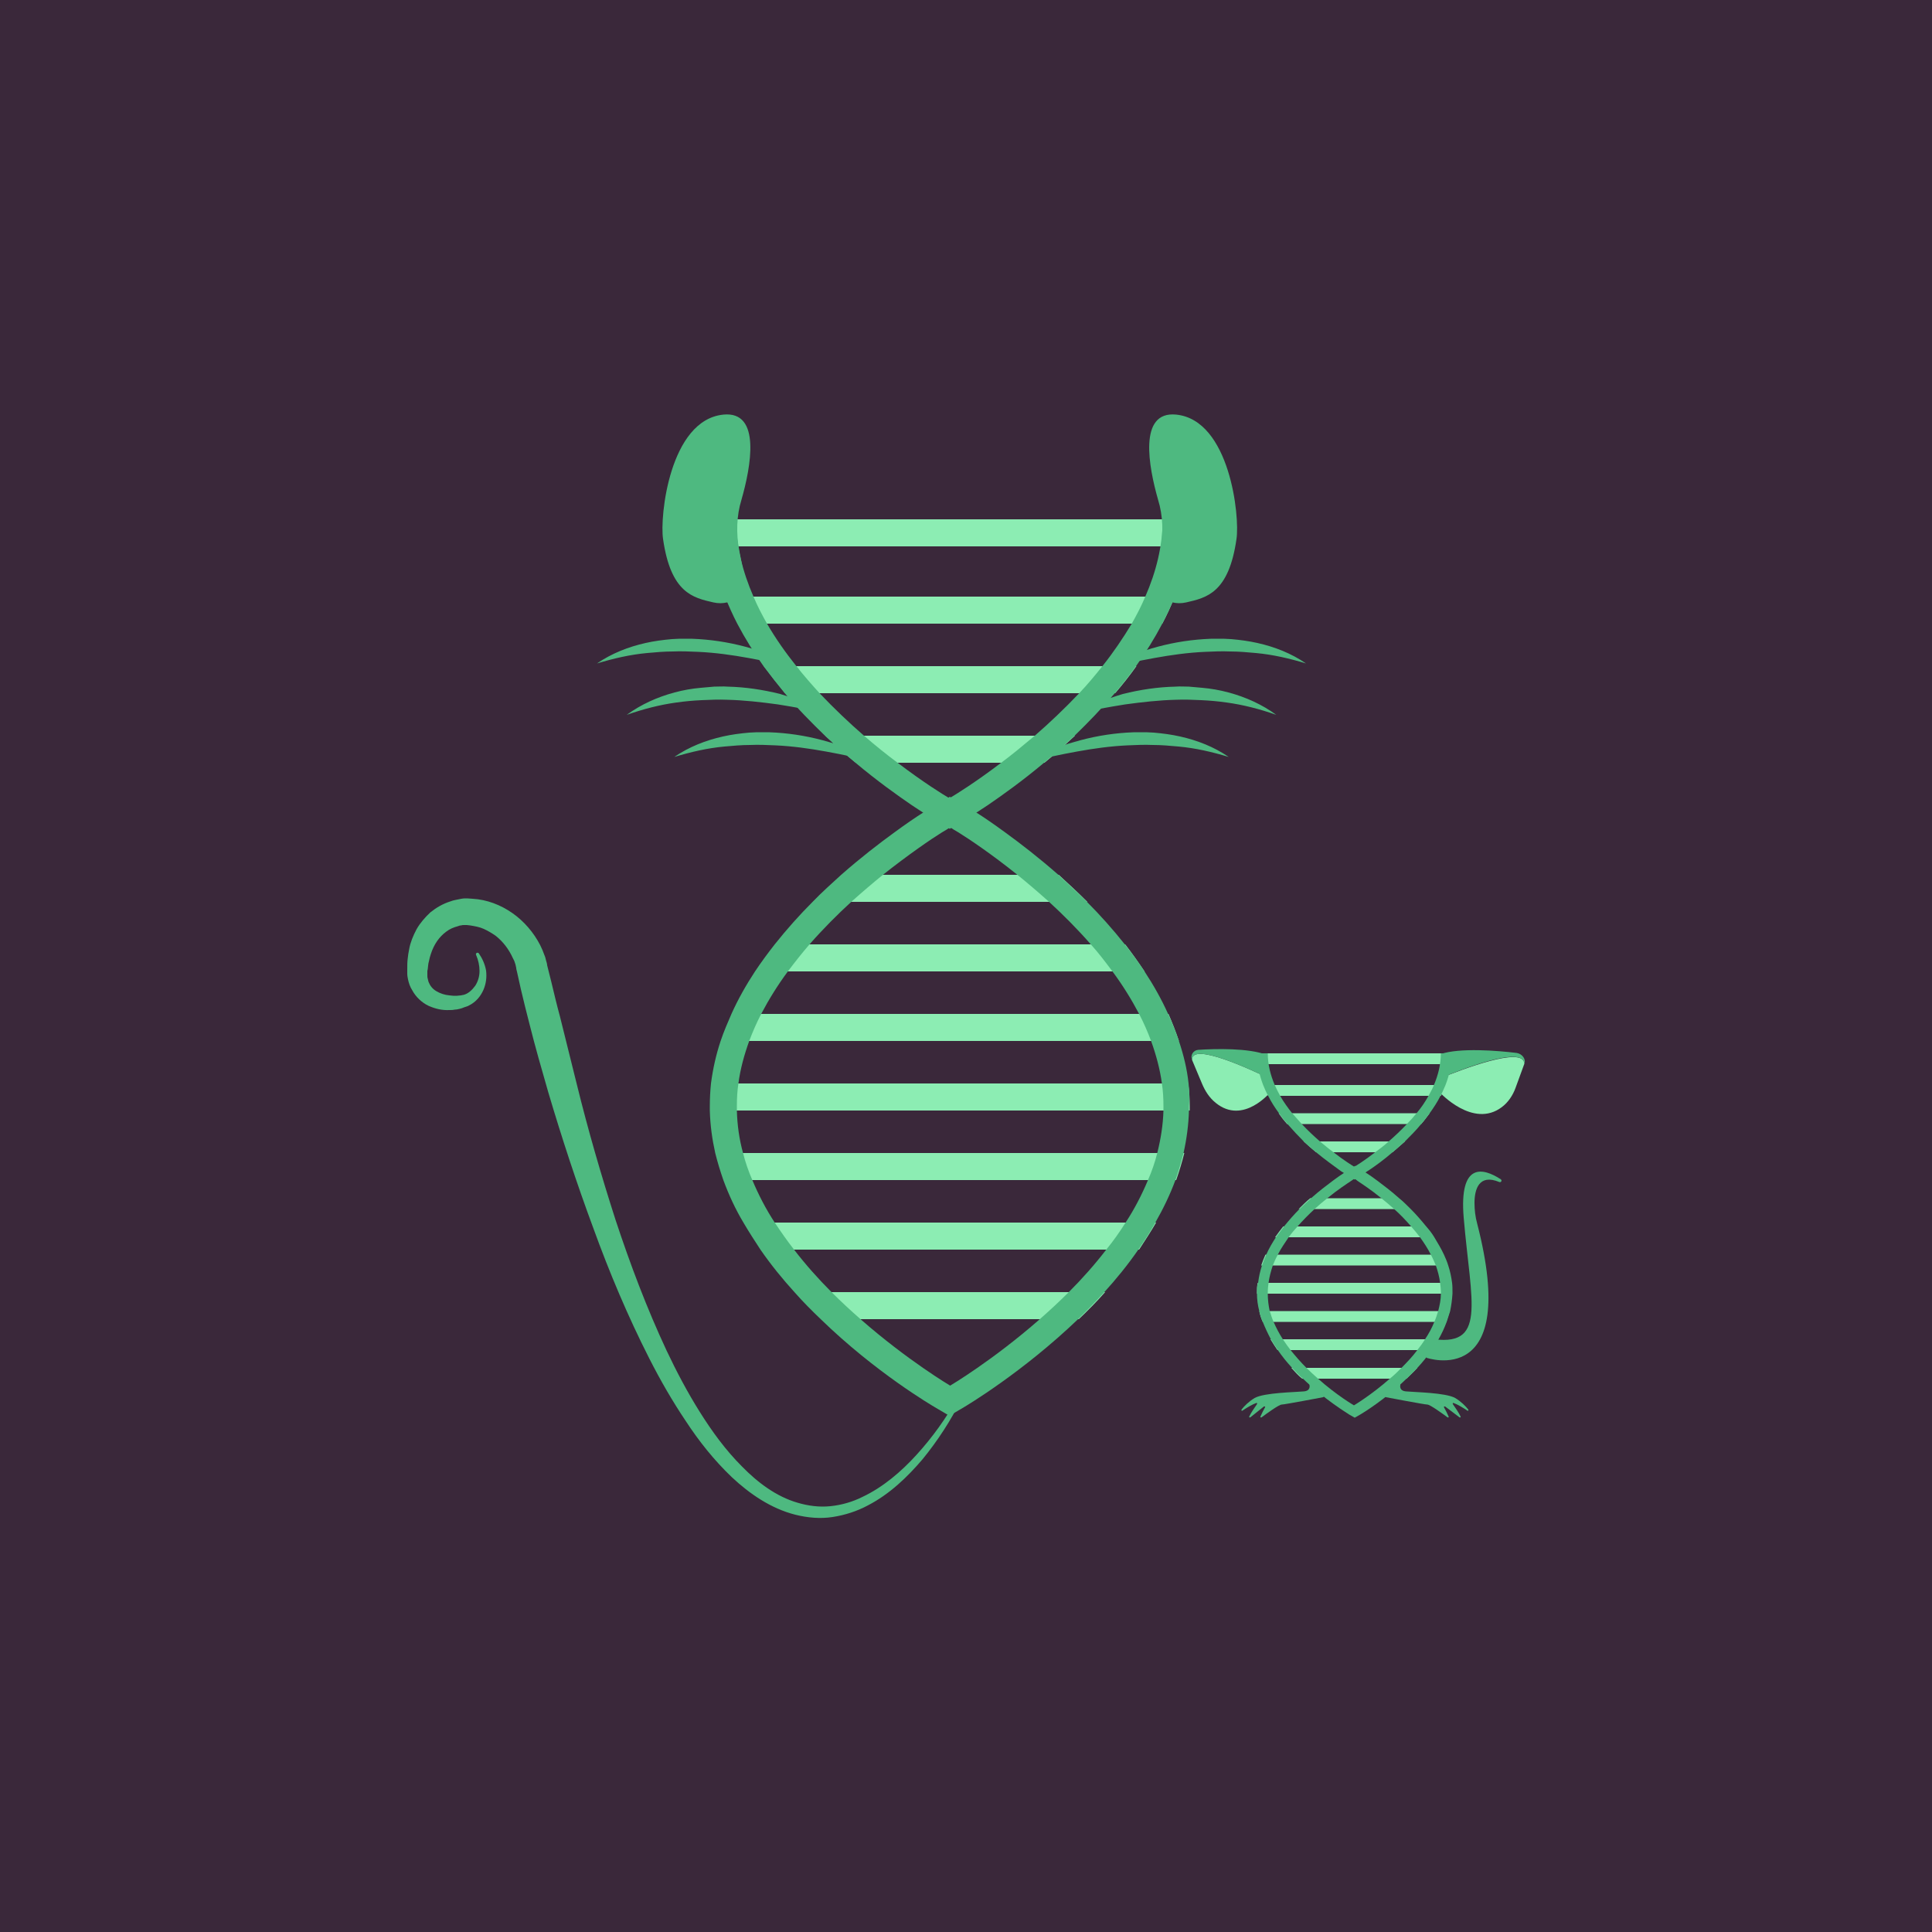 <?xml version="1.0" encoding="utf-8"?>
<!-- Generator: Adobe Illustrator 22.1.0, SVG Export Plug-In . SVG Version: 6.00 Build 0)  -->
<svg version="1.1" id="Layer_1" xmlns="http://www.w3.org/2000/svg" xmlns:xlink="http://www.w3.org/1999/xlink" x="0px" y="0px"
	 viewBox="0 0 500 500" style="enable-background:new 0 0 500 500;" xml:space="preserve">
<style type="text/css">
	.st0{fill:#3A283A;}
	.st1{fill:#8CEDB3;}
	.st2{fill:#4EB980;}
</style>
<rect class="st0" width="500" height="500"/>
<g id="RAT">
	<g>
		<path class="st1" d="M372.6,279.1l-0.1,3.5c0,0,8.7,9.6,16.2,3.9c1.6-1.2,2.8-3,3.5-4.9l2.3-6.3
			C394.4,270.5,377.8,277,372.6,279.1z"/>
		<path class="st2" d="M392.5,272.5c-4.9-0.6-14.7-1.4-19.7,0.3l-0.2,6.3c5.2-2.2,21.7-8.7,21.9-3.8
			C395,274.1,393.9,272.7,392.5,272.5z"/>
	</g>
	<g>
		<path class="st1" d="M328.5,279.1l0.4,3.4c0,0-7.1,8.8-14.3,2.9c-1.6-1.3-2.7-3-3.5-4.9l-2.6-6.2
			C308.3,269.6,323.7,276.8,328.5,279.1z"/>
		<path class="st2" d="M310.1,271.7c4.4-0.3,13.1-0.5,17.7,1.3l0.7,6.1c-4.8-2.3-20.2-9.5-20-4.8C308,273.1,308.8,271.8,310.1,271.7
			z"/>
	</g>
	<path class="st2" d="M388,305.9c0.5,0.2,0.8-0.4,0.4-0.7c-4.6-3-10.8-4.5-9.6,9.9c1.9,22.4,6.2,33.9-8.9,31.3c0,0-4.1,1.4-0.7,5
		c0,0,24.2,8.4,13.1-34.7c-0.5-1.8-0.7-3.6-0.7-5.4C381.6,307.9,382.7,303.7,388,305.9z"/>
	<path class="st2" d="M362.4,358.5c0,0-0.4,1.5,1.6,1.6c2,0.2,10.1,0.3,12.6,1.7c1.5,0.9,2.7,2.1,3.4,3c0.1,0.2-0.1,0.4-0.2,0.3
		c-1-0.7-2.7-1.7-3.6-2c-0.2-0.1-0.3,0.1-0.2,0.3c0.5,0.7,1.6,2.3,2,3.2c0.1,0.2-0.1,0.3-0.3,0.2L374,364c-0.2-0.1-0.4,0.1-0.3,0.2
		c0.4,0.7,0.9,1.7,1.2,2.4c0.1,0.2-0.1,0.3-0.3,0.2c-1.2-0.9-4.5-3.3-5.2-3.3c-0.7,0-10.7-1.9-10.7-1.9s-1.5-0.7,0-1.6
		c0,0,0.9-0.3,0.8-1.1C359.4,358.2,362.5,356.3,362.4,358.5z"/>
	<path class="st2" d="M338.9,358.5c0,0,0.4,1.5-1.6,1.6c-2,0.2-10.1,0.3-12.6,1.7c-1.5,0.9-2.7,2.1-3.4,3c-0.1,0.2,0.1,0.4,0.2,0.3
		c1-0.7,2.7-1.7,3.6-2c0.2-0.1,0.3,0.1,0.2,0.3c-0.5,0.7-1.6,2.3-2,3.2c-0.1,0.2,0.1,0.3,0.3,0.2l3.5-2.8c0.2-0.1,0.4,0.1,0.3,0.2
		c-0.4,0.7-0.9,1.7-1.2,2.4c-0.1,0.2,0.1,0.3,0.3,0.2c1.2-0.9,4.5-3.3,5.2-3.3c0.7,0,10.7-1.9,10.7-1.9s1.5-0.7,0-1.6
		c0,0-0.9-0.3-0.8-1.1C341.8,358.2,338.8,356.3,338.9,358.5z"/>
	<g>
		<path class="st1" d="M326.9,280.8c0.4,1,0.8,1.9,1.3,2.8h44.7c0.5-0.9,0.9-1.9,1.3-2.8H326.9z"/>
		<path class="st1" d="M325.7,272.6c0.4,1,0.8,1.9,1.3,2.8h46.1c0.5-0.9,0.9-1.9,1.3-2.8H325.7z"/>
		<path class="st1" d="M330.9,288.1c0.7,1,1.4,1.9,2.2,2.8h34.7c0.8-0.9,1.5-1.9,2.2-2.8H330.9z"/>
		<path class="st1" d="M337.4,295.4c1.1,1,2.2,2,3.2,2.8h19.8c1-0.9,2.1-1.8,3.2-2.8H337.4z"/>
		<path class="st1" d="M336.1,312.9h28.8c-1-1-2-2-3-2.8h-22.8C338.1,310.9,337.1,311.9,336.1,312.9z"/>
		<path class="st1" d="M330,320.2H371c-0.6-1-1.3-1.9-2.1-2.8h-36.8C331.4,318.3,330.7,319.2,330,320.2z"/>
		<path class="st1" d="M326.4,327.5h48.1c-0.3-1-0.7-1.9-1.1-2.8h-45.9C327.1,325.6,326.7,326.6,326.4,327.5z"/>
		<path class="st1" d="M325.3,334.4c0,0.1,0,0.3,0,0.4h50.4c0-0.1,0-0.3,0-0.4c0-0.8,0-1.6-0.1-2.4h-50.1
			C325.3,332.8,325.3,333.6,325.3,334.4z"/>
		<path class="st1" d="M325.9,339.3c0.2,1,0.5,1.9,0.9,2.8h47.5c0.3-0.9,0.6-1.9,0.9-2.8H325.9z"/>
		<path class="st1" d="M328.8,346.6c0.6,1,1.2,1.9,1.8,2.8h39.7c0.6-0.9,1.2-1.9,1.8-2.8H328.8z"/>
		<path class="st1" d="M334.2,354c0.9,1,1.8,2,2.8,2.8H364c0.9-0.9,1.9-1.8,2.8-2.8H334.2z"/>
	</g>
	<g>
		<path class="st2" d="M325.3,334.4c0,0.1,0,0.3,0,0.4c0,1.5,0.2,3,0.6,4.5c0.2,1,0.5,1.9,0.9,2.8c0.6,1.5,1.3,3,2.1,4.5
			c0.6,1,1.2,1.9,1.8,2.8c1.1,1.6,2.3,3.1,3.6,4.5c0.9,1,1.8,2,2.8,2.8c5.8,5.6,11.7,9.1,12.1,9.4l1.4,0.8l1.4-0.8
			c0.5-0.3,6.4-3.8,12.1-9.4c0.9-0.9,1.9-1.8,2.8-2.8c1.3-1.4,2.5-2.9,3.6-4.5c0.6-0.9,1.2-1.9,1.8-2.8c0.8-1.4,1.5-2.9,2.1-4.5
			c0.3-0.9,0.6-1.9,0.9-2.8c0.3-1.5,0.5-2.9,0.6-4.5c0-0.1,0-0.3,0-0.4c0-0.8,0-1.6-0.1-2.4c-0.2-1.5-0.5-3-1-4.5
			c-0.3-1-0.7-1.9-1.1-2.8c-0.7-1.5-1.6-3-2.5-4.5c-0.6-1-1.3-1.9-2.1-2.8c-1.3-1.6-2.6-3.1-4-4.5c-1-1-2-2-3-2.8
			c-2-1.8-4-3.3-5.6-4.5c-1.2-0.9-2.2-1.6-3-2.1c-0.6-0.4-1.1-0.7-1.3-0.8c0,0-0.1-0.1-0.1-0.1l-1.3-0.8l-0.1-0.1l-0.1,0.1l-1.3,0.8
			c0,0-0.1,0-0.1,0.1c-0.2,0.1-0.7,0.4-1.3,0.8c-0.8,0.5-1.8,1.2-3,2.1c-1.6,1.2-3.6,2.7-5.6,4.5c-1,0.9-2,1.8-3,2.8
			c-1.4,1.4-2.7,2.9-4,4.5c-0.7,0.9-1.4,1.9-2.1,2.8c-0.9,1.4-1.8,2.9-2.5,4.5c-0.4,0.9-0.8,1.9-1.1,2.8c-0.5,1.5-0.8,2.9-1,4.5
			C325.3,332.8,325.3,333.6,325.3,334.4z M328.1,334.8c0-0.1,0-0.3,0-0.4c0-0.8,0.1-1.6,0.2-2.4c0.2-1.5,0.6-3,1.1-4.5
			c0.4-1,0.8-1.9,1.3-2.8c0.8-1.6,1.8-3,2.8-4.5c0.7-1,1.5-1.9,2.3-2.8c1.4-1.6,2.9-3.1,4.4-4.5c1.1-1,2.3-2,3.3-2.8
			c2.7-2.2,5-3.7,6.2-4.5c0.3-0.2,0.6-0.4,0.7-0.5c0.1,0,0.1-0.1,0.1-0.1s0,0,0.1,0.1c0.1,0.1,0.4,0.2,0.7,0.5
			c1.2,0.8,3.5,2.3,6.2,4.5c1.1,0.9,2.2,1.8,3.3,2.8c1.5,1.3,3,2.9,4.4,4.5c0.8,0.9,1.6,1.9,2.3,2.8c1,1.4,2,2.9,2.8,4.5
			c0.5,0.9,0.9,1.9,1.3,2.8c0.5,1.5,0.9,2.9,1.1,4.5c0.1,0.8,0.2,1.6,0.2,2.4c0,0.1,0,0.3,0,0.4c0,1.5-0.3,3-0.7,4.5
			c-0.3,1-0.6,1.9-1,2.8c-0.6,1.5-1.4,3-2.4,4.5c-0.6,1-1.3,1.9-2,2.8c-1.2,1.6-2.6,3.1-4,4.5c-1,1-2,2-3,2.8c-5,4.4-9.4,7-9.4,7
			s-4.5-2.6-9.4-7c-1-0.9-2-1.8-3-2.8c-1.4-1.4-2.7-2.9-4-4.5c-0.7-0.9-1.4-1.9-2-2.8c-0.9-1.4-1.7-2.9-2.4-4.5
			c-0.4-0.9-0.7-1.9-1-2.8C328.3,337.9,328.1,336.4,328.1,334.8z"/>
		<path class="st2" d="M325.3,272.6c0,2.8,0.6,5.6,1.6,8.2c0.4,1,0.8,1.9,1.3,2.8c0.8,1.6,1.7,3,2.8,4.5c0.7,1,1.4,1.9,2.2,2.8
			c1.4,1.6,2.8,3.1,4.2,4.5c1.1,1,2.2,2,3.2,2.8c2.3,1.9,4.4,3.4,5.9,4.5c0.4,0.3,0.8,0.6,1.2,0.8c0.8,0.5,1.3,0.8,1.4,0.9l1.3,0.8
			l0.1,0.1l0.1-0.1l1.3-0.8c0.1-0.1,0.6-0.4,1.4-0.9c0.3-0.2,0.7-0.5,1.2-0.8c1.5-1,3.7-2.6,5.9-4.5c1-0.9,2.1-1.8,3.2-2.8
			c1.4-1.4,2.9-2.9,4.2-4.5c0.8-0.9,1.5-1.9,2.2-2.8c1-1.4,2-2.9,2.8-4.5c0.5-0.9,0.9-1.9,1.3-2.8c1-2.6,1.6-5.3,1.6-8.2h-2.8
			c0,2.8-0.7,5.6-1.8,8.2c-0.4,1-0.9,1.9-1.4,2.8c-0.9,1.6-1.9,3.1-3.1,4.5c-0.8,1-1.6,1.9-2.5,2.8c-1.5,1.6-3.1,3.1-4.7,4.5
			c-1.2,1.1-2.4,2-3.5,2.8c-2.7,2.1-4.8,3.4-5.3,3.7c-0.1,0-0.1,0.1-0.1,0.1s0,0-0.1-0.1c-0.5-0.3-2.6-1.6-5.3-3.7
			c-1.1-0.8-2.3-1.8-3.5-2.8c-1.5-1.3-3.1-2.8-4.7-4.5c-0.8-0.9-1.7-1.9-2.5-2.8c-1.1-1.4-2.2-2.9-3.1-4.5c-0.5-0.9-1-1.9-1.4-2.8
			c-1.1-2.6-1.8-5.3-1.8-8.2H325.3z"/>
	</g>
</g>
<g id="CAT">
	<path class="st2" d="M248.8,362.1c-2.7,5.5-6.1,10.7-10,15.5c-4,4.7-8.6,9.1-14.2,12c-2.8,1.5-5.9,2.5-9.1,3
		c-3.2,0.5-6.5,0.2-9.7-0.6c-6.3-1.6-11.8-5.4-16.4-9.7c-4.6-4.4-8.5-9.3-11.9-14.5c-3.5-5.2-6.6-10.6-9.4-16.1
		c-5.6-11-10.4-22.4-14.6-34c-4.3-11.6-8.1-23.2-11.6-35c-1.7-5.9-3.4-11.8-4.9-17.8c-0.8-3-1.5-6-2.2-8.9l-1-4.5
		c-0.1-0.4-0.2-0.7-0.2-1c-0.1-0.3-0.1-0.6-0.2-0.9l-0.3-0.9l-0.4-0.8c-1-2.2-2.5-4.2-4.4-5.7c-1-0.7-2-1.3-3.1-1.8
		c-1.1-0.5-2.3-0.7-3.5-0.9l-0.9-0.1c-0.2,0-0.5,0-0.7,0c-0.3,0-0.5,0-0.8,0.1c-0.3,0-0.5,0.1-0.8,0.2c-1.1,0.3-2.1,0.7-3,1.4
		c-1.8,1.3-3.2,3.3-4,5.8c-0.2,0.6-0.4,1.3-0.5,1.9c-0.2,0.6-0.2,1.3-0.3,2l-0.1,0.5c0,0.2,0,0.3,0,0.4c0,0.3,0,0.6,0,0.8
		c0,0.3,0,0.5,0.1,0.8l0.1,0.4l0.1,0.4c0.4,1,1,1.8,2,2.4c1,0.6,2.2,1,3.4,1.1c0.3,0,0.6,0.1,1,0.1c0.3,0,0.7,0,1,0
		c0.3,0,0.7-0.1,1-0.1c0.3-0.1,0.7-0.1,0.9-0.2c1-0.3,2-1.2,2.8-2.3c0.7-1.1,1.1-2.4,1.1-3.8c0-1.4-0.3-2.8-0.9-4.2l0,0
		c-0.1-0.2,0-0.4,0.2-0.5c0.2-0.1,0.4,0,0.5,0.1c0.9,1.3,1.6,2.8,1.9,4.5c0.2,1.7,0,3.4-0.7,5c-0.7,1.6-1.9,3.1-3.7,4
		c-0.5,0.3-0.8,0.3-1.3,0.5c-0.4,0.2-0.8,0.3-1.2,0.4c-0.4,0.1-0.9,0.2-1.3,0.2c-0.4,0.1-0.9,0.1-1.3,0.1c-1.8,0.1-3.6-0.3-5.4-1.1
		c-1.7-0.8-3.3-2.3-4.2-4l-0.4-0.7l-0.3-0.7c-0.2-0.5-0.3-1-0.4-1.4c-0.1-0.5-0.2-1-0.2-1.5c0-0.2,0-0.5,0-0.7l0-0.6
		c0-0.8,0-1.7,0.1-2.5c0.1-0.9,0.2-1.7,0.4-2.6c0.3-1.7,1-3.4,1.9-5.1c0.9-1.6,2.2-3.1,3.6-4.4c1.5-1.2,3.2-2.2,5.1-2.8
		c0.5-0.2,0.9-0.3,1.4-0.4c0.5-0.1,1-0.2,1.5-0.3c0.5-0.1,1-0.1,1.5-0.1l1.4,0.1c3.7,0.2,7.3,1.6,10.3,3.7c3,2.1,5.5,5,7.2,8.3
		l0.6,1.3l0.5,1.3c0.2,0.4,0.3,0.9,0.4,1.3c0.1,0.4,0.3,0.9,0.3,1.3l1.1,4.4c0.7,2.9,1.4,5.9,2.2,8.8l4.4,17.7
		c2.9,11.8,6.3,23.5,10,35c3.8,11.5,8.1,22.9,13.2,33.8c2.6,5.5,5.4,10.8,8.6,15.9c3.2,5.1,6.7,9.9,10.9,14.1
		c4.1,4.2,8.9,7.8,14.4,9.4c2.7,0.8,5.6,1.2,8.5,0.9c2.9-0.3,5.7-1.1,8.3-2.4c5.3-2.5,10-6.5,14-10.9c4.1-4.5,7.6-9.4,10.6-14.7l0,0
		c0.1-0.2,0.4-0.3,0.5-0.2C248.8,361.6,248.9,361.9,248.8,362.1z"/>
	<g>
		<path class="st1" d="M304,154.4c-0.9,2.4-2,4.7-3.2,7H191c-1.2-2.3-2.2-4.6-3.2-7H304z"/>
		<path class="st1" d="M306.9,134.4c-1,2.4-2,4.7-3.3,7H190.2c-1.2-2.3-2.3-4.6-3.3-7H306.9z"/>
		<path class="st1" d="M294.1,172.4c-1.7,2.4-3.6,4.8-5.5,7h-85.4c-1.9-2.3-3.7-4.6-5.5-7H294.1z"/>
		<path class="st1" d="M278.2,190.4c-2.7,2.5-5.3,4.9-7.9,7h-48.8c-2.6-2.1-5.2-4.5-7.9-7H278.2z"/>
		<path class="st1" d="M281.4,233.4h-70.9c2.5-2.5,5-4.8,7.4-7H274C276.4,228.6,278.9,230.9,281.4,233.4z"/>
		<path class="st1" d="M296.2,251.4H195.6c1.6-2.4,3.3-4.8,5.1-7h90.5C292.9,246.6,294.6,249,296.2,251.4z"/>
		<path class="st1" d="M305.1,269.4H186.7c0.8-2.4,1.7-4.7,2.8-7h112.9C303.4,264.7,304.3,267,305.1,269.4z"/>
		<path class="st1" d="M307.9,286.3c0,0.3,0,0.7,0,1.1h-124c0-0.4,0-0.7,0-1.1c0-2,0.1-4,0.3-5.9h123.3
			C307.8,282.4,307.9,284.3,307.9,286.3z"/>
		<path class="st1" d="M306.5,298.4c-0.6,2.4-1.3,4.7-2.1,7H187.5c-0.8-2.3-1.5-4.6-2.1-7H306.5z"/>
		<path class="st1" d="M299.2,316.4c-1.4,2.4-2.9,4.7-4.4,7h-97.7c-1.6-2.3-3.1-4.6-4.4-7H299.2z"/>
		<path class="st1" d="M286,334.4c-2.2,2.5-4.5,4.8-6.8,7h-66.6c-2.3-2.2-4.5-4.5-6.8-7H286z"/>
	</g>
	<g>
		<path class="st2" d="M307.6,280.4c-0.4-3.8-1.3-7.4-2.5-11c-0.8-2.4-1.7-4.7-2.8-7c-1.7-3.8-3.8-7.5-6.1-11
			c-1.6-2.4-3.3-4.8-5.1-7c-3.1-3.9-6.4-7.6-9.8-11c-2.5-2.5-5-4.8-7.4-7c-5-4.4-9.8-8.1-13.8-11c-3-2.2-5.5-3.9-7.4-5.1
			c-1.5-1-2.6-1.6-3.1-1.9c-0.1-0.1-0.2-0.1-0.3-0.2l-3.2-1.8l-0.3-0.2l-0.3,0.2l-3.2,1.8c-0.1,0-0.2,0.1-0.3,0.2
			c-0.5,0.3-1.6,1-3.1,1.9c-1.9,1.2-4.4,2.9-7.4,5.1c-4,2.9-8.8,6.6-13.8,11c-2.4,2.2-5,4.5-7.4,7c-3.4,3.4-6.7,7.1-9.8,11
			c-1.8,2.3-3.5,4.6-5.1,7c-2.3,3.5-4.4,7.2-6.1,11c-1,2.3-2,4.6-2.8,7c-1.2,3.6-2,7.2-2.5,11c-0.2,2-0.3,3.9-0.3,5.9
			c0,0.3,0,0.7,0,1.1c0.1,3.8,0.6,7.4,1.4,11c0.6,2.4,1.3,4.7,2.1,7c1.4,3.8,3.1,7.5,5.2,11c1.4,2.4,2.9,4.7,4.4,7
			c2.7,3.9,5.7,7.6,8.8,11c2.2,2.5,4.5,4.8,6.8,7c14.2,13.8,28.7,22.3,29.9,23l3.4,2l3.4-2c1.2-0.7,15.6-9.3,29.9-23
			c2.3-2.2,4.5-4.5,6.8-7c3.1-3.4,6.1-7.1,8.8-11c1.6-2.3,3.1-4.6,4.4-7c2-3.5,3.8-7.2,5.2-11c0.8-2.3,1.5-4.6,2.1-7
			c0.8-3.6,1.3-7.3,1.4-11c0-0.4,0-0.7,0-1.1C307.9,284.3,307.8,282.4,307.6,280.4z M299.5,298.4c-0.6,2.4-1.4,4.7-2.4,7
			c-1.6,3.8-3.5,7.5-5.8,11c-1.5,2.4-3.2,4.8-5,7c-3,3.9-6.3,7.6-9.7,11c-2.5,2.5-5,4.8-7.5,7c-12.2,10.7-23.2,17.2-23.2,17.2
			s-11-6.5-23.2-17.2c-2.5-2.2-5-4.5-7.5-7c-3.4-3.4-6.7-7.1-9.7-11c-1.8-2.3-3.4-4.6-5-7c-2.3-3.5-4.2-7.2-5.8-11
			c-1-2.3-1.8-4.6-2.4-7c-1-3.6-1.5-7.3-1.6-11c0-0.4,0-0.7,0-1.1c0-2,0.1-4,0.4-5.9c0.5-3.8,1.5-7.4,2.8-11c0.9-2.4,1.9-4.7,3.1-7
			c2-3.8,4.3-7.5,6.9-11c1.8-2.4,3.7-4.8,5.6-7c3.5-4,7.2-7.7,10.8-11c2.8-2.5,5.6-4.9,8.2-7c6.7-5.3,12.4-9.2,15.3-11
			c0.9-0.5,1.5-0.9,1.8-1.1c0.2-0.1,0.3-0.2,0.3-0.2s0.1,0.1,0.3,0.2c0.3,0.2,0.9,0.6,1.8,1.1c2.9,1.8,8.7,5.7,15.3,11
			c2.6,2.1,5.4,4.5,8.2,7c3.6,3.3,7.3,7,10.8,11c2,2.2,3.8,4.6,5.6,7c2.6,3.5,4.9,7.2,6.9,11c1.2,2.3,2.2,4.6,3.1,7
			c1.3,3.6,2.3,7.3,2.8,11c0.3,2,0.4,3.9,0.4,5.9c0,0.4,0,0.7,0,1.1C301,291.1,300.4,294.8,299.5,298.4z"/>
		<path class="st2" d="M307.9,134.3c0,7-1.5,13.7-3.9,20.1c-0.9,2.4-2,4.7-3.2,7c-2,3.8-4.3,7.5-6.8,11c-1.7,2.4-3.6,4.8-5.5,7
			c-3.4,4-6.9,7.6-10.4,11c-2.7,2.5-5.3,4.9-7.9,7c-5.6,4.7-10.8,8.4-14.6,11c-1.1,0.7-2.1,1.4-2.9,1.9c-1.9,1.2-3.1,1.9-3.4,2.1
			l-3.2,1.9l-0.3,0.2l-0.3-0.2l-3.2-1.9c-0.3-0.2-1.5-0.9-3.4-2.1c-0.8-0.5-1.8-1.2-2.9-1.9c-3.8-2.6-9-6.3-14.6-11
			c-2.6-2.1-5.2-4.5-7.9-7c-3.5-3.4-7.1-7-10.4-11c-1.9-2.3-3.7-4.6-5.5-7c-2.5-3.5-4.8-7.2-6.8-11c-1.2-2.3-2.2-4.6-3.2-7
			c-2.4-6.4-3.9-13.1-3.9-20.1h6.8c0,7,1.7,13.7,4.5,20.1c1,2.4,2.2,4.7,3.5,7c2.2,3.8,4.8,7.5,7.6,11c1.9,2.4,4,4.8,6,7
			c3.8,4,7.7,7.7,11.5,11c3,2.6,6,5,8.7,7c6.7,5.1,11.9,8.3,13.1,9c0.2,0.1,0.3,0.2,0.3,0.2s0.1-0.1,0.3-0.2c1.2-0.7,6.4-3.9,13.1-9
			c2.7-2,5.6-4.4,8.7-7c3.8-3.3,7.7-7,11.5-11c2.1-2.2,4.1-4.6,6-7c2.8-3.5,5.3-7.2,7.6-11c1.3-2.3,2.5-4.6,3.5-7
			c2.8-6.4,4.5-13.1,4.5-20.1H307.9z"/>
	</g>
	<path class="st2" d="M300.3,142.4c0.8-4.4,0.7-8.9-0.6-13.1c-2.4-8.4-5.2-23,4.7-22c13.9,1.4,16.5,26.4,15.6,32.2
		c-2,14-7.8,15.2-13,16.4c-5.2,1.2-8.7-3.2-8.7-3.2S299.4,147.2,300.3,142.4z"/>
	<path class="st2" d="M191.3,142.4c-0.8-4.4-0.7-8.9,0.6-13.1c2.4-8.4,5.2-23-4.7-22c-13.9,1.4-16.5,26.4-15.6,32.2
		c2,14,7.8,15.2,13,16.4c5.2,1.2,8.7-3.2,8.7-3.2S192.2,147.2,191.3,142.4z"/>
	<path class="st2" d="M206.9,173.2c-4.4-1.2-8.7-2.1-13.1-2.9c-4.4-0.8-8.7-1.4-13.1-1.6c-2.2-0.1-4.4-0.2-6.6-0.1
		c-2.2,0-4.4,0.2-6.6,0.4c-4.4,0.4-8.7,1.4-13,2.7c3.8-2.6,8.1-4.3,12.6-5.3c2.2-0.5,4.5-0.8,6.8-1c1.2-0.1,2.3-0.1,3.5-0.1
		c1.2,0,2.3,0,3.5,0.1c4.6,0.3,9.1,1.1,13.5,2.4C198.8,169.1,203,170.8,206.9,173.2z"/>
	<path class="st2" d="M214.5,184.8c-4.4-1-8.8-1.8-13.2-2.5c-4.4-0.6-8.8-1.1-13.1-1.2c-2.2-0.1-4.4,0-6.6,0.1
		c-2.2,0.1-4.4,0.3-6.5,0.6c-4.4,0.6-8.6,1.7-12.9,3.2c3.7-2.7,7.9-4.6,12.4-5.8c2.2-0.6,4.5-1,6.8-1.2c1.1-0.1,2.3-0.2,3.4-0.3
		c1.2,0,2.3-0.1,3.5,0c4.6,0.1,9.2,0.8,13.6,1.9C206.2,180.9,210.5,182.5,214.5,184.8z"/>
	<path class="st2" d="M226.9,197.4c-4.4-1.2-8.7-2.1-13.1-2.9c-4.4-0.8-8.7-1.4-13.1-1.6c-2.2-0.1-4.4-0.2-6.6-0.1
		c-2.2,0-4.4,0.2-6.6,0.4c-4.4,0.4-8.7,1.4-13,2.7c3.8-2.6,8.1-4.3,12.6-5.3c2.2-0.5,4.5-0.8,6.8-1c1.2-0.1,2.3-0.1,3.5-0.1
		c1.2,0,2.3,0,3.5,0.1c4.6,0.3,9.1,1.1,13.5,2.4C218.8,193.2,223.1,195,226.9,197.4z"/>
	<path class="st2" d="M285.6,173.2c4.4-1.2,8.7-2.1,13.1-2.9c4.4-0.8,8.7-1.4,13.1-1.6c2.2-0.1,4.4-0.2,6.6-0.1
		c2.2,0,4.4,0.2,6.6,0.4c4.4,0.4,8.7,1.4,13,2.7c-3.8-2.6-8.1-4.3-12.6-5.3c-2.2-0.5-4.5-0.8-6.8-1c-1.2-0.1-2.3-0.1-3.5-0.1
		c-1.2,0-2.3,0-3.5,0.1c-4.6,0.3-9.1,1.1-13.5,2.4C293.7,169.1,289.4,170.8,285.6,173.2z"/>
	<path class="st2" d="M278,184.8c4.4-1,8.8-1.8,13.2-2.5c4.4-0.6,8.8-1.1,13.1-1.2c2.2-0.1,4.4,0,6.6,0.1c2.2,0.1,4.4,0.3,6.5,0.6
		c4.4,0.6,8.6,1.7,12.9,3.2c-3.7-2.7-7.9-4.6-12.4-5.8c-2.2-0.6-4.5-1-6.8-1.2c-1.1-0.1-2.3-0.2-3.4-0.3c-1.2,0-2.3-0.1-3.5,0
		c-4.6,0.1-9.2,0.8-13.6,1.9C286.3,180.9,282,182.5,278,184.8z"/>
	<path class="st2" d="M265.6,197.4c4.4-1.2,8.7-2.1,13.1-2.9c4.4-0.8,8.7-1.4,13.1-1.6c2.2-0.1,4.4-0.2,6.6-0.1
		c2.2,0,4.4,0.2,6.6,0.4c4.4,0.4,8.7,1.4,13,2.7c-3.8-2.6-8.1-4.3-12.6-5.3c-2.2-0.5-4.5-0.8-6.8-1c-1.2-0.1-2.3-0.1-3.5-0.1
		c-1.2,0-2.3,0-3.5,0.1c-4.6,0.3-9.1,1.1-13.5,2.4C273.7,193.2,269.4,195,265.6,197.4z"/>
</g>
<g>
</g>
<g>
</g>
<g>
</g>
<g>
</g>
<g>
</g>
<g>
</g>
<g>
</g>
<g>
</g>
<g>
</g>
<g>
</g>
<g>
</g>
<g>
</g>
<g>
</g>
<g>
</g>
<g>
</g>
</svg>
